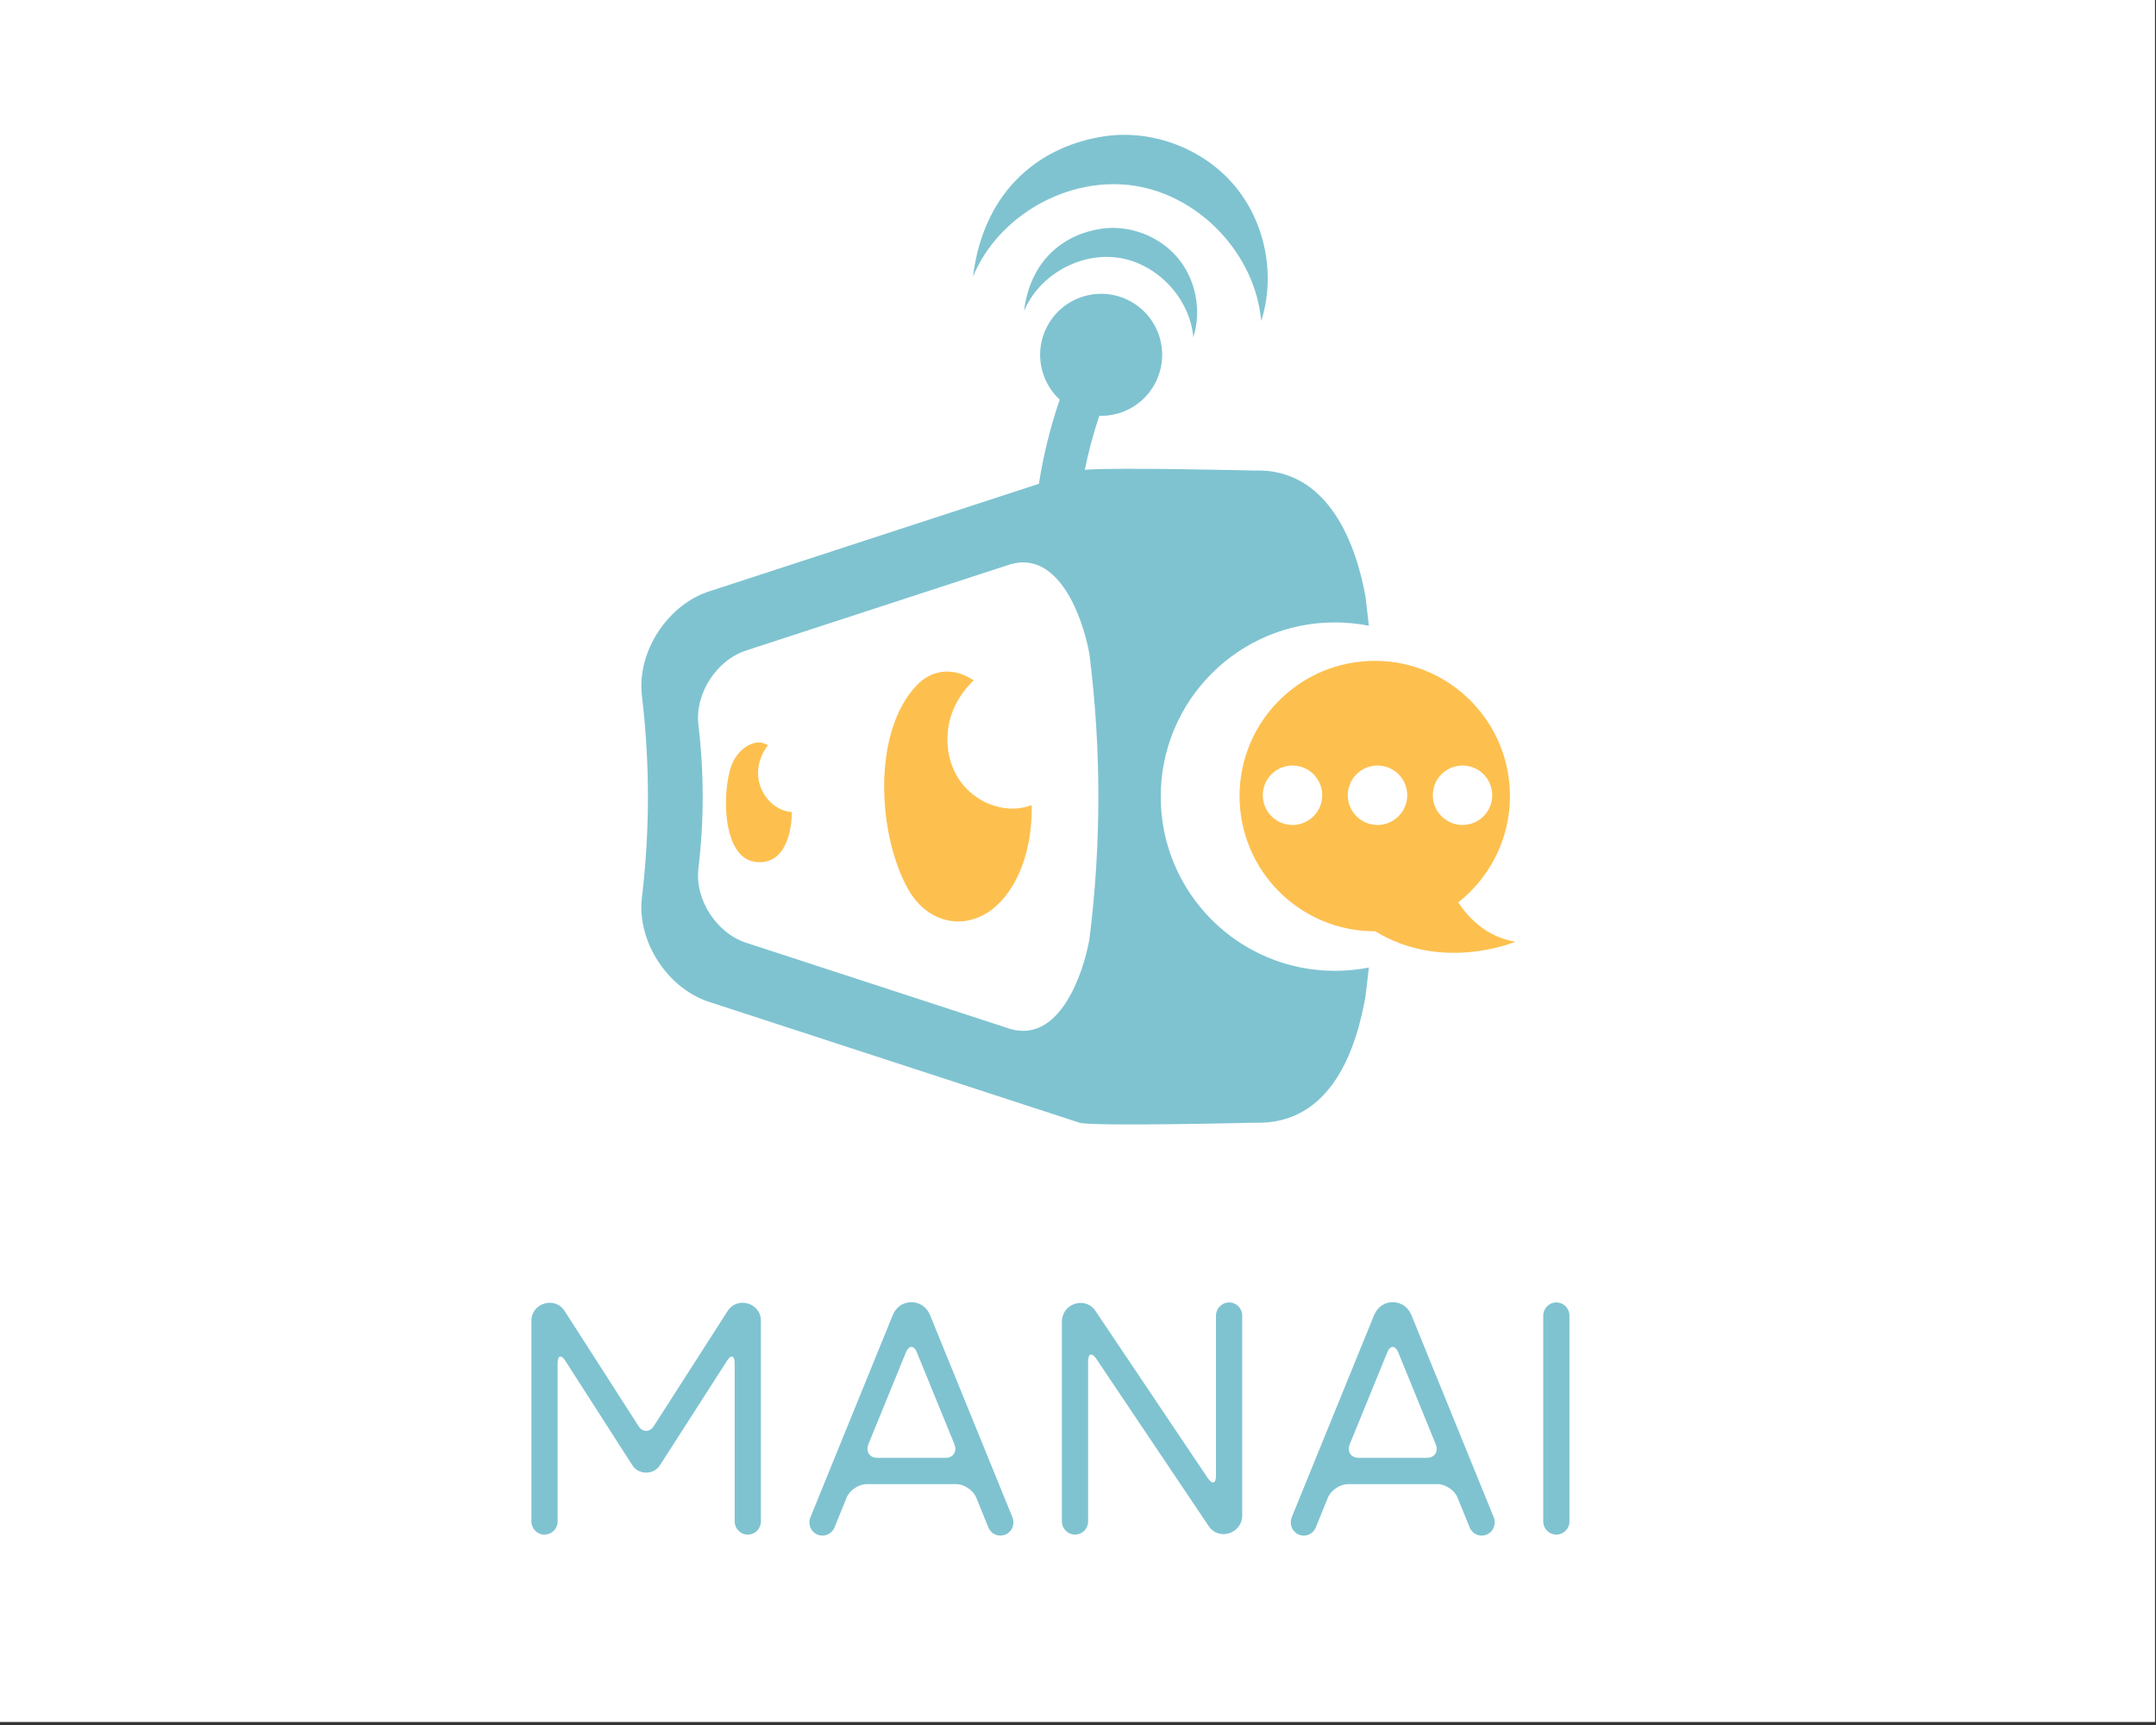 <svg width="720" height="576" xmlns="http://www.w3.org/2000/svg" xml:space="preserve" version="1.1">
 <rect width="100%" height="100%" fill="#333333" stroke="none"/>
 <g id="Layer_1">
  <title>Layer 1</title>
  <rect id="svg_5" height="576" width="720" y="-1" x="-0.335" fill="#ffffff"/>
  <desc>Created with Fabric.js 5.3.0</desc>

  <g id="svg_3" transform="matrix(1.921, 0, 0, 1.921, 640, 401.164)">
   <g paint-order="stroke">
    <g transform="matrix(0.964, 0, 0, 0.964, -12.737, 0)">
     <path fill-rule=" nonzero" fill=" rgb(127,195,209)" stroke-miterlimit="4" stroke-linejoin=" miter" stroke-dashoffset="0" stroke-dasharray=" none" stroke=" none" stroke-linecap=" butt" d="m13.721,39.886c0,-17.348 14.064,-31.412 31.412,-31.412c2.094,0 4.139,0.207 6.118,0.597c-0.189,-1.761 -0.391,-3.521 -0.612,-5.282c-1.587,-8.89 -6.441,-23.207 -20.099,-22.7c0,0 -24.914,-0.608 -30.511,-0.135c0.672,-3.295 1.546,-6.55 2.618,-9.734c1.151,0.035 2.326,-0.109 3.489,-0.457c5.821,-1.744 9.127,-7.876 7.383,-13.697c-1.744,-5.821 -7.876,-9.127 -13.697,-7.383c-5.821,1.744 -9.127,7.876 -7.383,13.697c0.586,1.957 1.67,3.628 3.07,4.921c-1.691,4.933 -2.951,10.025 -3.756,15.178c-19.734,6.437 -39.468,12.875 -59.201,19.312c-7.679,2.332 -13.303,10.924 -12.395,18.84c1.456,12.244 1.456,24.269 0,36.513c-0.908,7.917 4.716,16.509 12.395,18.841c22.174,7.233 44.349,14.467 66.523,21.7c2.388,0.709 31.466,0 31.466,0c14.186,0.507 18.512,-13.81 20.099,-22.701c0.221,-1.761 0.423,-3.521 0.612,-5.282c-1.979,0.391 -4.024,0.597 -6.118,0.597c-17.348,0 -31.412,-14.064 -31.412,-31.412zm-12.856,25.708c-1.13,6.332 -5.435,18.804 -14.314,16.167c-15.793,-5.152 -31.585,-10.303 -47.378,-15.455c-5.469,-1.661 -9.474,-7.78 -8.828,-13.418c1.037,-8.72 1.037,-17.284 -0,-26.005c-0.647,-5.638 3.359,-11.757 8.828,-13.418c15.793,-5.152 31.585,-10.303 47.378,-15.455c8.88,-2.637 13.184,9.836 14.314,16.167c2.15,17.146 2.15,34.27 -0,51.416zm-20.996,-119.483c1.993,-16.09 12.649,-23.704 23.802,-25.308c8.59,-1.236 17.711,2.228 23.314,8.855c5.604,6.627 7.504,16.197 4.857,24.462c-1.053,-11.957 -10.983,-22.555 -22.847,-24.383c-11.863,-1.828 -24.523,5.289 -29.127,16.374zm36.876,-3.426c3.292,3.893 4.409,9.516 2.854,14.372c-0.619,-7.025 -6.453,-13.251 -13.423,-14.325c-6.97,-1.074 -14.408,3.107 -17.112,9.62c1.171,-9.453 7.432,-13.926 13.984,-14.869c5.047,-0.726 10.405,1.309 13.697,5.203z" transform="translate(-136.792, -112.873)" paint-order="stroke"/>
    </g>
    <g transform="matrix(0.964, 0, 0, 0.964, -34.682, 29.005)">
     <path fill-rule=" nonzero" fill=" rgb(253,192,79)" stroke-miterlimit="4" stroke-linejoin=" miter" stroke-dashoffset="0" stroke-dasharray=" none" stroke=" none" stroke-linecap=" butt" d="m-52.788,42.656c-0.072,5.162 -2.063,9.774 -6.854,8.939c-6.084,-1.06 -5.74,-14.185 -3.692,-18.126c0.868,-1.67 2.253,-2.846 3.711,-3.243c0.907,-0.247 1.751,-0.085 2.516,0.383c-1.136,1.484 -1.819,3.301 -1.784,5.165c0.058,3.054 2.219,6.039 5.189,6.751c0.301,0.072 0.607,0.111 0.914,0.131zm43.253,-1.257c0.118,6.686 -1.682,13.205 -5.553,17.362c-5.218,5.603 -12.875,4.545 -16.656,-2.058c-5.504,-9.613 -6.718,-28.271 1.446,-36.88c2.673,-2.818 6.263,-3.232 9.598,-1.341c0.241,0.136 0.476,0.281 0.709,0.43c-1.729,1.64 -3.103,3.644 -3.917,5.882c-1.41,3.878 -1.045,8.422 1.203,11.882c2.249,3.46 6.405,5.668 10.517,5.327c0.908,-0.075 1.799,-0.287 2.652,-0.604z" transform="translate(-114.036, -142.951)" paint-order="stroke"/>
    </g>
    <g transform="matrix(0.964, 0, 0, 0.964, 52.005, 30.803)">
     <path fill-rule=" nonzero" fill=" rgb(253,192,79)" stroke-miterlimit="4" stroke-linejoin=" miter" stroke-dashoffset="0" stroke-dasharray=" none" stroke=" none" stroke-linecap=" butt" d="m67.351,58.945c5.676,-4.464 9.325,-11.388 9.325,-19.169c0,-13.465 -10.915,-24.38 -24.38,-24.38c-13.465,0 -24.38,10.915 -24.38,24.38c0,13.465 10.915,24.38 24.38,24.38c0.031,0 0.061,-0.002 0.092,-0.002c12.161,7.47 25.278,1.873 25.278,1.873c-5.32,-0.828 -8.615,-4.502 -10.316,-7.082zm-29.889,-13.96c-2.959,0 -5.357,-2.398 -5.357,-5.357c0,-2.959 2.398,-5.357 5.357,-5.357c2.959,0 5.357,2.398 5.357,5.357c0,2.959 -2.398,5.357 -5.357,5.357zm15.33,0c-2.959,0 -5.357,-2.398 -5.357,-5.357c0,-2.959 2.398,-5.357 5.357,-5.357c2.959,0 5.357,2.398 5.357,5.357c0,2.959 -2.398,5.357 -5.357,5.357zm9.973,-5.357c0,-2.959 2.398,-5.357 5.357,-5.357c2.959,0 5.357,2.398 5.357,5.357c0,2.959 -2.398,5.357 -5.357,5.357c-2.959,0 -5.357,-2.398 -5.357,-5.357z" transform="translate(-203.928, -144.816)" paint-order="stroke"/>
    </g>
   </g>
  </g>
  <g id="svg_1" transform="matrix(1.921, 0, 0, 1.921, 630.774, 664.768)">
   <g paint-order="stroke">
    <g id="svg_2">
     <path fill-rule=" nonzero" fill=" rgb(127,195,209)" stroke-miterlimit="4" stroke-linejoin=" miter" stroke-dashoffset="0" stroke-dasharray=" none" stroke-width="0" stroke=" rgb(255,255,255)" stroke-linecap=" butt" d="m-103.336,-101.469l0,-34.89c0,-3.13 -4.16,-4.33 -5.82,-1.65l-12.76,19.89c-0.74,1.2 -2,1.2 -2.74,0l-12.77,-19.89c-1.65,-2.68 -5.81,-1.48 -5.81,1.65l0,34.89c0,1.25 1.02,2.28 2.28,2.28c1.25,0 2.28,-1.03 2.28,-2.28l0,-27.48c0,-1.42 0.63,-1.59 1.37,-0.4l11.57,18.02c1.08,1.82 3.82,1.82 4.9,0l11.57,-18.02c0.74,-1.19 1.37,-1.02 1.37,0.4l0,27.48c0,1.25 1.02,2.28 2.28,2.28c1.25,0 2.28,-1.03 2.28,-2.28zm-37.96,-34.15l0,0.06l0,-0.06zm36.02,0.06l0,-0.06l0,0.06zm45.66,33.35l-14.31,-35.12c-1.2,-3.02 -5.3,-3.02 -6.5,0l-14.3,35.12c-0.12,0.28 -0.18,0.57 -0.18,0.91c0,1.25 0.97,2.28 2.28,2.28c0.92,0 1.71,-0.57 2.06,-1.37l2.11,-5.19c0.51,-1.31 2.1,-2.39 3.53,-2.39l15.5,0c1.43,0 3.02,1.08 3.54,2.39l2.11,5.19c0.34,0.8 1.14,1.37 2.05,1.37c1.31,0 2.28,-1.03 2.28,-2.28c0,-0.34 -0.06,-0.63 -0.17,-0.91zm-25.03,-12.71l0,0l6.5,-15.91c0.52,-1.31 1.43,-1.31 1.94,0l6.5,15.91c0.51,1.31 -0.17,2.39 -1.6,2.39l-11.74,0c-1.42,0 -2.11,-1.08 -1.6,-2.39zm38.19,13.45l0,-27.82c0,-1.42 0.63,-1.59 1.43,-0.45l19.49,29.01c1.71,2.68 5.87,1.42 5.87,-1.83l0,-34.71c0,-1.25 -1.02,-2.28 -2.28,-2.28c-1.25,0 -2.28,1.03 -2.28,2.28l0,27.82c0,1.42 -0.62,1.59 -1.42,0.45l-19.49,-29.01c-1.71,-2.68 -5.88,-1.42 -5.88,1.82l0,34.72c0,1.25 1.03,2.28 2.28,2.28c1.26,0 2.28,-1.03 2.28,-2.28zm-2.45,-34.03l0.06,0.06l-0.06,-0.06zm27.08,32.2l0.06,0.06l-0.06,-0.06zm45.88,1.09l-14.3,-35.12c-1.2,-3.02 -5.31,-3.02 -6.5,0l-14.31,35.12c-0.11,0.28 -0.17,0.57 -0.17,0.91c0,1.25 0.97,2.28 2.28,2.28c0.91,0 1.71,-0.57 2.05,-1.37l2.11,-5.19c0.51,-1.31 2.11,-2.39 3.54,-2.39l15.5,0c1.42,0 3.02,1.08 3.53,2.39l2.11,5.19c0.34,0.8 1.14,1.37 2.05,1.37c1.31,0 2.28,-1.03 2.28,-2.28c0,-0.34 -0.05,-0.63 -0.17,-0.91zm-25.02,-12.71l0,0l6.5,-15.91c0.51,-1.31 1.42,-1.31 1.94,0l6.49,15.91c0.52,1.31 -0.17,2.39 -1.59,2.39l-11.74,0c-1.43,0 -2.11,-1.08 -1.6,-2.39zm38.19,13.45l0,-35.8c0,-1.25 -1.03,-2.28 -2.28,-2.28c-1.25,0 -2.28,1.03 -2.28,2.28l0,35.8c0,1.25 1.03,2.28 2.28,2.28c1.25,0 2.28,-1.03 2.28,-2.28z" transform="translate(-92.74, 19.887)" paint-order="stroke"/>
    </g>
   </g>
  </g>
 </g>

</svg>